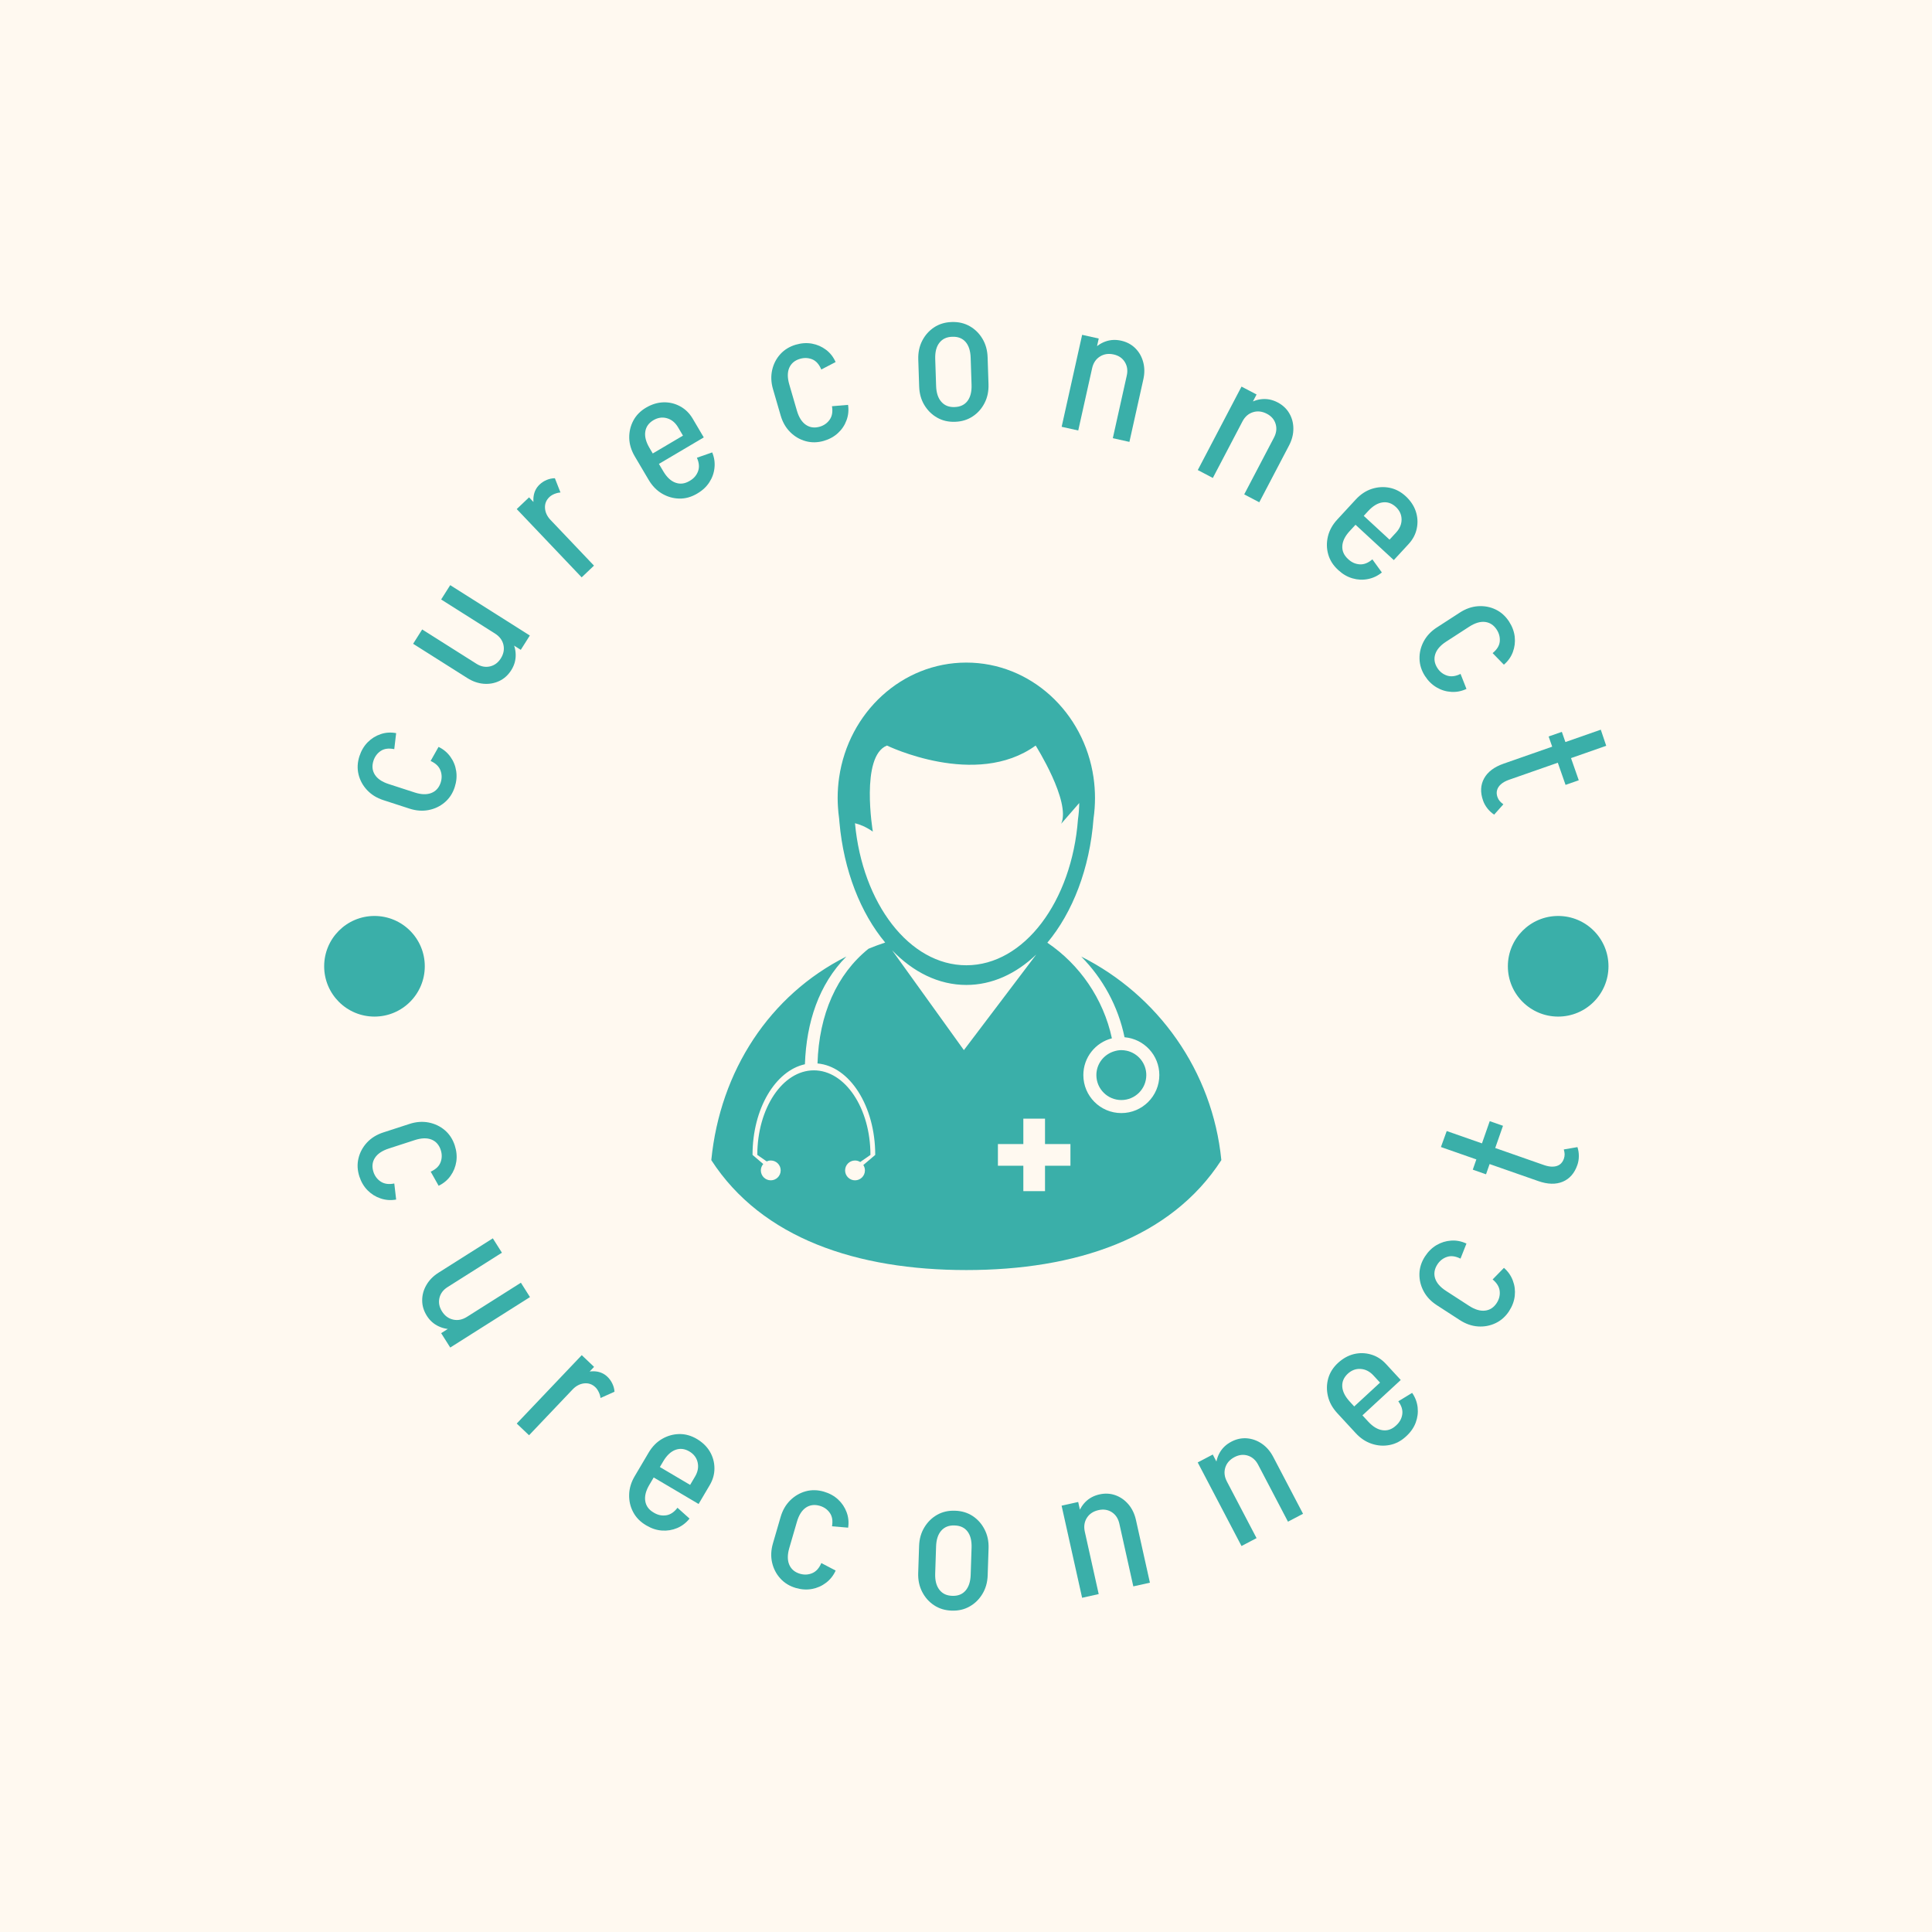 <svg xmlns="http://www.w3.org/2000/svg" version="1.1" xmlns:xlink="http://www.w3.org/1999/xlink" xmlns:svgjs="http://svgjs.dev/svgjs" width="1500" height="1500" viewBox="0 0 1500 1500"><rect width="1500" height="1500" fill="#fff9f0"></rect><g transform="matrix(0.667,0,0,0.667,250,250)"><svg viewBox="0 0 280 280" data-background-color="#fff9f0" preserveAspectRatio="xMidYMid meet" height="1500" width="1500" xmlns="http://www.w3.org/2000/svg" xmlns:xlink="http://www.w3.org/1999/xlink"><g id="tight-bounds" transform="matrix(1,0,0,1,0,0)"><svg viewBox="0 0 280 280" height="280" width="280"><g><svg viewBox="0 0 280 280" height="280" width="280"><g><svg viewBox="0 0 280 280" height="280" width="280"><g id="textblocktransform"><svg viewBox="0 0 280 280" height="280" width="280" id="textblock"><g><svg viewBox="0 0 280 280" height="280" width="280"><g transform="matrix(1,0,0,1,84.588,74.003)"><svg viewBox="0 0 110.824 131.993" height="131.993" width="110.824"><g id="icon-0"><svg xmlns="http://www.w3.org/2000/svg" xmlns:xlink="http://www.w3.org/1999/xlink" version="1.1" x="0" y="0" viewBox="0 0 99.999 119.1" enable-background="new 0 0 100 119.1" xml:space="preserve" width="110.824" height="131.993" class="icon-xg-0" data-fill-palette-color="accent" id="xg-0"><path fill="#3aafa9" d="M72.527 57.638c4.218 4.265 7.231 9.719 8.493 15.818 3.819 0.318 6.821 3.516 6.821 7.416 0 4.114-3.336 7.45-7.448 7.45-4.115 0-7.45-3.336-7.45-7.45 0-3.473 2.381-6.381 5.597-7.204-1.654-7.727-6.304-14.458-12.657-18.747 4.947-5.918 8.32-14.542 9.055-24.328 0.19-1.317 0.29-2.666 0.29-4.039 0-1.374-0.1-2.722-0.29-4.04C73.088 9.766 62.626 0 50 0 37.368 0 26.906 9.771 25.062 22.524c-0.19 1.314-0.289 2.659-0.289 4.03 0 0.556 0.021 1.107 0.053 1.655 0.047 0.801 0.124 1.594 0.236 2.374 0.018 0.238 0.038 0.476 0.059 0.712 0.838 9.477 4.156 17.816 8.97 23.591-1.107 0.369-2.198 0.773-3.268 1.216-6.216 5.013-9.712 12.852-10.001 22.493 6.311 0.552 11.318 8.354 11.318 17.929l-2.334 1.983c0.197 0.305 0.314 0.666 0.314 1.058 0 1.074-0.871 1.943-1.945 1.943-1.072 0-1.943-0.869-1.943-1.943s0.871-1.944 1.943-1.944c0.375 0 0.723 0.111 1.021 0.297l2.005-1.394c0-9.156-4.966-16.579-11.092-16.579-6.124 0-11.089 7.423-11.089 16.579l1.836 1.273c0.244-0.111 0.516-0.177 0.803-0.177 1.074 0 1.945 0.869 1.945 1.942 0 1.075-0.871 1.944-1.945 1.944s-1.945-0.869-1.945-1.944c0-0.48 0.182-0.914 0.471-1.253l-2.102-1.788c0-9.037 4.462-16.494 10.27-17.77 0.292-8.227 2.717-15.653 8.125-21.121C11.451 65.18 1.73 80.038 0 97.546 9.945 112.917 28.611 119.1 50 119.1c21.386 0 40.054-6.183 49.999-21.554C98.269 80.04 87.551 65.186 72.527 57.638zM34.439 16.266c0 0 17.433 8.478 29.156 0 0 0 6.958 11.008 5.005 15.334l3.54-4.067c-0.015 1.081-0.097 2.144-0.248 3.184C70.684 46.816 61.344 59.344 50 59.344c-11.16 0-20.381-12.125-21.828-27.848 0.982 0.247 2.187 0.724 3.499 1.64C31.67 33.136 29.178 18.342 34.439 16.266zM49.523 75.981L35.452 56.404c4.104 4.275 9.123 6.798 14.548 6.798 5.062 0 9.77-2.197 13.711-5.963L49.523 75.981zM70.413 98.647h-4.986v4.985h-4.249v-4.985h-4.984v-4.248h4.984v-4.986h4.249v4.986h4.986V98.647z" data-fill-palette-color="accent"></path><path fill="#3aafa9" d="M80.393 85.767c2.703 0 4.893-2.19 4.893-4.896 0-2.341-1.647-4.29-3.844-4.772-0.341-0.073-0.689-0.118-1.049-0.118-0.501 0-0.973 0.097-1.427 0.235-2.002 0.613-3.469 2.453-3.469 4.655C75.498 83.576 77.69 85.767 80.393 85.767z" data-fill-palette-color="accent"></path></svg></g></svg></g><g id="text-0"><path d="M20.182 102.242l-1.138 3.504-5.746-1.866 1.137-3.504zM14.474 100.388l-1.137 3.505c-1.437-0.466-2.619-1.197-3.548-2.193-0.929-0.995-1.546-2.133-1.854-3.413-0.307-1.28-0.24-2.6 0.202-3.959v0l3.048 0.99c-0.366 1.126-0.268 2.138 0.291 3.035 0.562 0.891 1.561 1.569 2.998 2.035zM16.112 89.331l-0.412 3.482c-1.2-0.247-2.179-0.117-2.938 0.388-0.76 0.512-1.289 1.227-1.587 2.146v0l-3.048-0.99c0.391-1.204 0.988-2.215 1.79-3.035 0.809-0.818 1.748-1.407 2.817-1.768 1.071-0.368 2.197-0.442 3.378-0.223zM19.006 105.733v0l1.137-3.504c1.417 0.46 2.621 0.497 3.613 0.11 0.993-0.393 1.673-1.152 2.038-2.278v0l3.048 0.99c-0.441 1.359-1.165 2.465-2.172 3.318-1 0.856-2.169 1.413-3.505 1.674-1.336 0.26-2.723 0.157-4.159-0.31zM23.601 95.379v0l1.723-3.057c1.058 0.508 1.919 1.228 2.582 2.158 0.666 0.924 1.082 1.954 1.251 3.089 0.175 1.137 0.066 2.307-0.324 3.511v0l-3.048-0.99c0.298-0.919 0.281-1.812-0.054-2.678-0.329-0.858-1.039-1.536-2.13-2.033z" fill="#3aafa9" data-fill-palette-color="primary"></path><path d="M25.888 60.292l1.969-3.114 17.303 10.944-1.969 3.113zM19.8 69.918l1.969-3.114 11.791 7.458-1.969 3.114zM31.591 77.376l1.969-3.114c0.955 0.604 1.928 0.796 2.919 0.578 0.989-0.228 1.779-0.807 2.368-1.739v0l2.281 2.542c-0.68 1.075-1.548 1.863-2.605 2.362-1.047 0.497-2.18 0.698-3.4 0.602-1.216-0.101-2.394-0.512-3.532-1.231zM37.576 67.684l0.867-1.372c1.162 0.735 2.056 1.631 2.684 2.688 0.631 1.051 0.951 2.163 0.958 3.335 0.013 1.176-0.306 2.278-0.957 3.308v0l-2.281-2.542c0.607-0.96 0.8-1.946 0.577-2.956-0.232-1.008-0.848-1.829-1.848-2.461z" fill="#3aafa9" data-fill-palette-color="primary"></path><path d="M59.098 52.937l-2.678 2.546-14.108-14.836 2.678-2.546zM49.66 43.012l-1.206 1.146c-0.952-1.001-1.64-2.055-2.064-3.163-0.42-1.113-0.554-2.168-0.404-3.165 0.15-0.997 0.578-1.831 1.283-2.502v0l2.133 2.718c-0.685 0.652-1.001 1.445-0.948 2.38 0.058 0.94 0.46 1.802 1.206 2.586zM50.602 33.947l1.215 3.098c-0.424 0.028-0.858 0.13-1.3 0.307-0.447 0.181-0.819 0.413-1.115 0.694v0l-2.133-2.718c0.454-0.431 0.972-0.77 1.555-1.014 0.588-0.24 1.181-0.363 1.778-0.367z" fill="#3aafa9" data-fill-palette-color="primary"></path><path d="M82.953 25.077l-11.907 7.033-1.339-2.267 11.907-7.033zM81.607 37.228l-0.175 0.104-1.63-2.76 0.176-0.104zM74.158 32.442l-3.173 1.873-3.031-5.132 3.172-1.873zM81.614 22.81l-3.181 1.879-1.069-1.81 3.181-1.879zM80.545 21v0l-3.181 1.879c-0.606-1.025-1.408-1.681-2.407-1.969-0.999-0.287-1.988-0.142-2.967 0.437v0l-1.609-2.724c1.254-0.741 2.521-1.13 3.803-1.168 1.282-0.038 2.485 0.247 3.61 0.855 1.131 0.604 2.048 1.501 2.751 2.69zM81.46 29.492v0l3.323-1.157c0.451 1.085 0.617 2.196 0.498 3.333-0.113 1.133-0.482 2.181-1.107 3.143-0.622 0.968-1.477 1.773-2.567 2.417v0l-1.629-2.76c0.838-0.495 1.415-1.176 1.733-2.042 0.321-0.861 0.237-1.839-0.251-2.934zM71.147 27.345l-3.172 1.874c-0.782-1.324-1.188-2.661-1.219-4.01-0.025-1.353 0.269-2.609 0.88-3.768 0.617-1.163 1.544-2.109 2.78-2.839v0l1.609 2.724c-1.025 0.606-1.618 1.434-1.779 2.486-0.167 1.055 0.133 2.233 0.901 3.533zM70.985 34.315v0l3.173-1.873c0.758 1.283 1.639 2.106 2.643 2.468 0.999 0.366 2.011 0.247 3.036-0.358v0l1.63 2.759c-1.236 0.73-2.514 1.082-3.834 1.055-1.31-0.024-2.555-0.379-3.735-1.065-1.174-0.69-2.145-1.685-2.913-2.986z" fill="#3aafa9" data-fill-palette-color="primary"></path><path d="M103.209 19.329l-3.538 1.029-1.687-5.801 3.537-1.029zM101.533 13.567l-3.538 1.029c-0.422-1.45-0.482-2.839-0.181-4.167 0.301-1.328 0.895-2.478 1.781-3.452 0.886-0.973 2.015-1.66 3.387-2.059v0l0.895 3.078c-1.137 0.331-1.919 0.98-2.346 1.947-0.421 0.966-0.42 2.174 0.002 3.624zM111.598 8.704l-3.112 1.618c-0.471-1.131-1.128-1.868-1.972-2.212-0.85-0.341-1.739-0.376-2.667-0.106v0l-0.895-3.077c1.215-0.354 2.387-0.429 3.516-0.226 1.131 0.21 2.146 0.655 3.046 1.336 0.906 0.679 1.601 1.568 2.084 2.667zM99.66 20.319v0l3.538-1.029c0.416 1.431 1.063 2.447 1.939 3.05 0.883 0.6 1.893 0.735 3.03 0.404v0l0.895 3.077c-1.372 0.399-2.694 0.422-3.965 0.07-1.27-0.346-2.388-0.999-3.355-1.958-0.966-0.959-1.66-2.164-2.082-3.614zM110.807 18.299v0l3.496-0.295c0.175 1.161 0.064 2.277-0.333 3.35-0.39 1.07-1.007 1.994-1.851 2.77-0.842 0.784-1.871 1.352-3.086 1.706v0l-0.895-3.077c0.928-0.27 1.656-0.786 2.185-1.55 0.524-0.755 0.686-1.723 0.484-2.904z" fill="#3aafa9" data-fill-palette-color="primary"></path><path d="M144.821 13.57l-3.683 0.121-0.196-5.957 3.683-0.121zM133.437 13.945l-3.682 0.121-0.197-5.957 3.683-0.122zM137.066 3.205l-0.245 0.008-0.105-3.203 0.244-0.008zM137.674 21.678l-0.245 0.008-0.105-3.203 0.245-0.008zM133.242 8.028l-3.682 0.122c-0.05-1.51 0.236-2.87 0.856-4.083 0.627-1.212 1.487-2.18 2.58-2.903 1.099-0.724 2.367-1.109 3.801-1.157v0l0.106 3.203c-1.19 0.039-2.108 0.474-2.755 1.306-0.653 0.832-0.955 2.002-0.906 3.512zM144.626 7.653v0l-3.683 0.122c-0.05-1.51-0.418-2.658-1.103-3.446-0.693-0.787-1.645-1.161-2.856-1.121v0l-0.105-3.203c1.428-0.047 2.714 0.254 3.859 0.904 1.145 0.65 2.066 1.559 2.765 2.727 0.699 1.168 1.073 2.507 1.123 4.017zM129.753 14.025v0l3.683-0.121c0.049 1.489 0.427 2.634 1.134 3.434 0.7 0.801 1.646 1.181 2.835 1.143v0l0.106 3.203c-1.435 0.047-2.725-0.257-3.87-0.915-1.138-0.65-2.06-1.559-2.765-2.727-0.699-1.162-1.073-2.501-1.123-4.017zM141.137 13.65l3.682-0.121c0.05 1.516-0.235 2.877-0.856 4.082-0.62 1.212-1.48 2.18-2.58 2.903-1.099 0.731-2.363 1.119-3.791 1.167v0l-0.105-3.203c1.21-0.04 2.135-0.482 2.775-1.327 0.633-0.845 0.924-2.011 0.875-3.501z" fill="#3aafa9" data-fill-palette-color="primary"></path><path d="M164.319 23.573l-3.606-0.803 4.452-19.984 3.606 0.804zM175.436 26.05l-3.606-0.804 3.032-13.607 3.606 0.803zM178.468 12.442l-3.606-0.803c0.247-1.109 0.106-2.088-0.423-2.939-0.527-0.856-1.332-1.405-2.414-1.646v0l1.618-2.996c1.215 0.271 2.237 0.816 3.066 1.635 0.828 0.819 1.401 1.818 1.717 2.996 0.323 1.18 0.337 2.431 0.042 3.753zM167.333 10.045l-1.584-0.353c0.3-1.348 0.845-2.495 1.634-3.442 0.796-0.945 1.736-1.614 2.821-2.006 1.084-0.393 2.231-0.455 3.439-0.186v0l-1.618 2.996c-1.136-0.253-2.139-0.1-3.009 0.459-0.869 0.552-1.43 1.396-1.683 2.532z" fill="#3aafa9" data-fill-palette-color="primary"></path><path d="M193.564 33.885l-3.272-1.715 9.502-18.134 3.273 1.714zM203.653 39.171l-3.273-1.714 6.471-12.349 3.273 1.715zM210.124 26.823l-3.273-1.715c0.527-1.006 0.646-1.989 0.358-2.947-0.286-0.964-0.92-1.704-1.903-2.218v0l2.343-2.471c1.103 0.578 1.948 1.37 2.534 2.376 0.587 1.006 0.879 2.12 0.877 3.34 0.004 1.224-0.308 2.435-0.936 3.635zM199.997 21.608l-1.437-0.753c0.641-1.223 1.466-2.189 2.474-2.897 1.015-0.705 2.097-1.106 3.246-1.203 1.149-0.097 2.272 0.142 3.369 0.717v0l-2.343 2.471c-1.031-0.54-2.039-0.654-3.025-0.341-0.983 0.307-1.744 0.976-2.284 2.006z" fill="#3aafa9" data-fill-palette-color="primary"></path><path d="M232.884 51.732l-10.162-9.38 1.786-1.935 10.162 9.38zM220.86 53.939l-0.15-0.139 2.173-2.354 0.15 0.138zM223.3 45.427l-2.707-2.499 4.043-4.38 2.707 2.5zM234.67 49.797l-2.715-2.506 1.426-1.545 2.715 2.506zM236.096 48.252v0l-2.715-2.506c0.808-0.875 1.205-1.832 1.192-2.871-0.013-1.04-0.436-1.945-1.271-2.716v0l2.146-2.324c1.07 0.988 1.807 2.09 2.212 3.306 0.405 1.216 0.478 2.451 0.221 3.703-0.253 1.257-0.848 2.393-1.785 3.408zM228.226 51.572v0l2.064 2.849c-0.909 0.744-1.925 1.223-3.048 1.437-1.118 0.218-2.228 0.166-3.329-0.156-1.106-0.317-2.123-0.905-3.053-1.763v0l2.173-2.355c0.715 0.66 1.533 1.017 2.456 1.072 0.917 0.06 1.83-0.302 2.737-1.084zM227.315 41.078l-2.707-2.5c1.043-1.13 2.206-1.903 3.49-2.32 1.288-0.413 2.576-0.493 3.861-0.241 1.291 0.257 2.464 0.872 3.519 1.845v0l-2.146 2.325c-0.875-0.808-1.839-1.137-2.892-0.989-1.058 0.143-2.1 0.77-3.125 1.88zM220.593 42.928v0l2.707 2.499c-1.011 1.095-1.545 2.176-1.604 3.242-0.063 1.062 0.342 1.997 1.217 2.804v0l-2.173 2.355c-1.055-0.974-1.759-2.096-2.114-3.368-0.354-1.262-0.372-2.556-0.054-3.883 0.323-1.323 0.996-2.539 2.021-3.649z" fill="#3aafa9" data-fill-palette-color="primary"></path><path d="M244.212 69.481l-2.003-3.092 5.071-3.285 2.003 3.092zM249.249 66.218l-2.003-3.092c1.268-0.821 2.581-1.279 3.938-1.372 1.358-0.093 2.631 0.144 3.818 0.712 1.187 0.569 2.169 1.452 2.946 2.652v0l-2.689 1.742c-0.644-0.994-1.49-1.556-2.54-1.686-1.046-0.125-2.203 0.223-3.47 1.044zM256.801 74.459l-2.444-2.515c0.948-0.776 1.465-1.618 1.55-2.525 0.082-0.912-0.14-1.774-0.665-2.584v0l2.69-1.743c0.688 1.062 1.097 2.163 1.227 3.303 0.125 1.143-0.01 2.244-0.402 3.301-0.39 1.063-1.041 1.984-1.956 2.763zM242.243 66.366v0l2.003 3.093c-1.251 0.81-2.038 1.722-2.362 2.734-0.321 1.019-0.16 2.025 0.484 3.019v0l-2.69 1.742c-0.777-1.199-1.179-2.459-1.207-3.778-0.034-1.316 0.27-2.574 0.91-3.776 0.64-1.201 1.595-2.213 2.862-3.034zM247.384 76.461v0l1.288 3.264c-1.062 0.501-2.163 0.716-3.304 0.644-1.137-0.066-2.199-0.391-3.186-0.976-0.993-0.581-1.833-1.403-2.521-2.464v0l2.69-1.743c0.525 0.811 1.23 1.36 2.113 1.647 0.874 0.285 1.847 0.161 2.92-0.372z" fill="#3aafa9" data-fill-palette-color="primary"></path><path d="M257.921 99.467l-1.22-3.488 21.157-7.397 1.181 3.501zM270.203 100.579l-3.679-10.521 2.871-1.004 3.679 10.521zM256.74 95.966v0l1.219 3.487c-0.745 0.26-1.335 0.582-1.771 0.965-0.438 0.377-0.724 0.805-0.859 1.285-0.137 0.473-0.112 0.98 0.077 1.519v0l-3.133 0.749c-0.624-1.786-0.547-3.388 0.234-4.806 0.78-1.419 2.191-2.485 4.233-3.199zM256.691 104.794v0l-2.004 2.247c-0.565-0.379-1.055-0.831-1.469-1.357-0.417-0.532-0.732-1.103-0.945-1.713v0l3.133-0.749c0.117 0.334 0.283 0.625 0.5 0.874 0.219 0.255 0.481 0.488 0.785 0.698z" fill="#3aafa9" data-fill-palette-color="primary"></path><path d="M14.438 179.614l-1.141-3.514 5.756-1.869 1.141 3.513zM20.156 177.757l-1.142-3.514c1.437-0.467 2.823-0.57 4.16-0.31 1.338 0.266 2.511 0.826 3.518 1.68 1 0.855 1.722 1.966 2.166 3.331v0l-3.048 0.99c-0.368-1.132-1.042-1.897-2.022-2.294-0.985-0.388-2.195-0.349-3.632 0.117zM25.343 187.683l-1.725-3.067c1.116-0.506 1.832-1.189 2.146-2.049 0.323-0.856 0.334-1.747 0.033-2.672v0l3.048-0.99c0.393 1.21 0.506 2.383 0.338 3.517-0.174 1.137-0.588 2.165-1.241 3.086-0.65 0.927-1.517 1.652-2.599 2.175zM13.336 176.088v0l1.141 3.514c-1.417 0.46-2.413 1.138-2.988 2.032-0.573 0.901-0.675 1.918-0.307 3.051v0l-3.058 0.994c-0.444-1.365-0.509-2.689-0.196-3.972 0.307-1.28 0.923-2.421 1.85-3.423 0.929-0.996 2.114-1.728 3.558-2.196zM15.707 187.186v0l0.405 3.495c-1.157 0.204-2.277 0.125-3.361-0.239-1.082-0.357-2.027-0.944-2.836-1.761-0.809-0.817-1.41-1.831-1.804-3.041v0l3.058-0.993c0.301 0.925 0.836 1.638 1.607 2.139 0.779 0.505 1.756 0.639 2.931 0.4z" fill="#3aafa9" data-fill-palette-color="primary"></path><path d="M43.217 208.747l1.976 3.123-17.328 10.961-1.975-3.122zM37.117 199.104l1.975 3.123-11.807 7.469-1.976-3.122zM25.309 206.574l1.976 3.122c-0.96 0.607-1.551 1.404-1.773 2.39-0.218 0.991-0.031 1.956 0.562 2.893v0l-3.288 0.969c-0.68-1.075-1.02-2.197-1.018-3.366-0.004-1.165 0.3-2.275 0.912-3.33 0.609-1.061 1.485-1.954 2.629-2.678zM31.513 216.151l0.868 1.372c-1.167 0.738-2.363 1.165-3.587 1.279-1.22 0.12-2.364-0.071-3.43-0.572-1.068-0.492-1.927-1.252-2.578-2.282v0l3.288-0.969c0.607 0.96 1.413 1.553 2.418 1.78 1.008 0.232 2.015 0.029 3.021-0.608z" fill="#3aafa9" data-fill-palette-color="primary"></path><path d="M44.988 241.892l-2.677-2.546 14.128-14.859 2.678 2.546zM54.44 231.952l-1.206-1.147c0.952-1.001 1.97-1.741 3.056-2.221 1.09-0.475 2.139-0.665 3.147-0.57 1.004 0.1 1.86 0.487 2.571 1.163v0l-2.614 2.275c-0.685-0.652-1.496-0.93-2.432-0.834-0.936 0.105-1.776 0.55-2.522 1.334zM63.555 232.437l-3.041 1.362c-0.044-0.418-0.17-0.843-0.378-1.276-0.204-0.438-0.451-0.795-0.742-1.071v0l2.614-2.275c0.449 0.427 0.81 0.93 1.085 1.51 0.274 0.571 0.429 1.154 0.462 1.75z" fill="#3aafa9" data-fill-palette-color="primary"></path><path d="M81.829 256.823l-11.916-7.039 1.339-2.267 11.916 7.039zM70.524 261.513l-0.176-0.104 1.635-2.768 0.176 0.104zM71.124 252.669l-3.181-1.879 3.037-5.14 3.181 1.879zM83.168 254.556l-3.181-1.879 1.074-1.819 3.181 1.878zM84.242 252.737v0l-3.181-1.879c0.606-1.025 0.792-2.049 0.558-3.073-0.231-1.014-0.836-1.809-1.814-2.387v0l1.609-2.724c1.26 0.744 2.215 1.668 2.867 2.772 0.648 1.11 0.978 2.304 0.989 3.583 0.017 1.282-0.326 2.518-1.028 3.708zM77.241 257.645v0l2.618 2.352c-0.732 0.919-1.622 1.602-2.67 2.051-1.053 0.445-2.153 0.629-3.301 0.551-1.148-0.077-2.269-0.439-3.364-1.086v0l1.635-2.768c0.838 0.495 1.711 0.675 2.62 0.54 0.919-0.137 1.739-0.684 2.462-1.639zM74.14 247.564l-3.181-1.879c0.782-1.324 1.759-2.323 2.932-2.998 1.167-0.678 2.41-1.03 3.73-1.056 1.316-0.021 2.592 0.334 3.828 1.064v0l-1.609 2.724c-1.025-0.606-2.037-0.725-3.035-0.359-1.008 0.369-1.896 1.203-2.665 2.504zM67.943 250.79v0l3.181 1.879c-0.758 1.283-1.053 2.452-0.886 3.507 0.161 1.051 0.755 1.88 1.78 2.486v0l-1.635 2.768c-1.236-0.73-2.161-1.679-2.775-2.848-0.617-1.163-0.907-2.424-0.869-3.786 0.031-1.364 0.433-2.7 1.204-4.006z" fill="#3aafa9" data-fill-palette-color="primary"></path><path d="M101.517 266.451l-3.547-1.032 1.69-5.811 3.548 1.032zM103.197 260.679l-3.548-1.032c0.422-1.45 1.116-2.655 2.082-3.614 0.973-0.957 2.095-1.612 3.367-1.965 1.27-0.346 2.594-0.319 3.973 0.082v0l-0.895 3.078c-1.143-0.333-2.155-0.205-3.034 0.382-0.875 0.596-1.523 1.619-1.945 3.069zM114.322 261.97l-3.507-0.297c0.21-1.207 0.047-2.183-0.487-2.927-0.526-0.748-1.257-1.258-2.191-1.53v0l0.895-3.077c1.222 0.355 2.255 0.922 3.098 1.699 0.842 0.783 1.46 1.704 1.854 2.76 0.401 1.059 0.513 2.183 0.338 3.372zM97.981 265.38v0l3.548 1.032c-0.416 1.431-0.416 2.635 0.001 3.614 0.423 0.981 1.207 1.637 2.35 1.97v0l-0.898 3.087c-1.379-0.401-2.51-1.091-3.394-2.072-0.886-0.973-1.483-2.125-1.791-3.454-0.301-1.328-0.24-2.72 0.184-4.177zM108.492 269.66v0l3.119 1.63c-0.482 1.072-1.178 1.953-2.088 2.645-0.903 0.694-1.921 1.146-3.051 1.355-1.131 0.21-2.307 0.137-3.529-0.219v0l0.898-3.087c0.934 0.272 1.825 0.23 2.672-0.126 0.856-0.36 1.516-1.093 1.979-2.198z" fill="#3aafa9" data-fill-palette-color="primary"></path><path d="M144.638 272.368l-3.692-0.122 0.196-5.967 3.693 0.121zM133.234 271.992l-3.692-0.122 0.196-5.967 3.693 0.122zM137.562 261.494l-0.244-0.008 0.105-3.203 0.245 0.008zM136.953 279.998l-0.245-0.008 0.106-3.213 0.245 0.008zM133.429 266.066l-3.692-0.122c0.05-1.51 0.427-2.849 1.133-4.017 0.699-1.168 1.621-2.081 2.765-2.737 1.145-0.65 2.434-0.951 3.87-0.904v0l-0.106 3.203c-1.19-0.039-2.135 0.335-2.835 1.122-0.707 0.794-1.085 1.945-1.135 3.455zM144.834 266.441v0l-3.693-0.121c0.05-1.51-0.245-2.683-0.885-3.522-0.633-0.831-1.558-1.266-2.775-1.306v0l0.105-3.203c1.435 0.047 2.702 0.433 3.802 1.156 1.099 0.731 1.959 1.702 2.579 2.914 0.627 1.212 0.916 2.573 0.867 4.082zM129.543 271.83v0l3.692 0.121c-0.049 1.489 0.253 2.657 0.906 3.502 0.646 0.845 1.564 1.287 2.755 1.326v0l-0.106 3.214c-1.435-0.047-2.702-0.436-3.801-1.167-1.099-0.724-1.959-1.692-2.58-2.904-0.627-1.212-0.916-2.576-0.866-4.092zM140.947 272.205l3.693 0.122c-0.05 1.516-0.428 2.859-1.134 4.027-0.699 1.168-1.621 2.077-2.765 2.727-1.145 0.657-2.435 0.961-3.87 0.914v0l0.106-3.213c1.217 0.04 2.169-0.34 2.856-1.141 0.694-0.801 1.065-1.946 1.114-3.436z" fill="#3aafa9" data-fill-palette-color="primary"></path><path d="M168.764 276.403l-3.607 0.802-4.456-20.013 3.606-0.803zM179.891 273.925l-3.606 0.803-3.034-13.628 3.606-0.803zM176.857 260.297l-3.606 0.803c-0.247-1.109-0.791-1.94-1.632-2.491-0.846-0.544-1.81-0.695-2.893-0.454v0l0.203-3.412c1.215-0.271 2.372-0.211 3.469 0.179 1.099 0.397 2.045 1.061 2.838 1.992 0.786 0.933 1.327 2.061 1.621 3.383zM165.747 262.854l-1.594 0.355c-0.3-1.348-0.29-2.619 0.029-3.813 0.32-1.193 0.887-2.201 1.701-3.023 0.815-0.816 1.83-1.359 3.045-1.63v0l-0.202 3.412c-1.136 0.253-1.98 0.814-2.532 1.682-0.551 0.875-0.7 1.881-0.447 3.017z" fill="#3aafa9" data-fill-palette-color="primary"></path><path d="M203.063 264.243l-3.272 1.715-9.515-18.163 3.272-1.714zM213.162 258.953l-3.273 1.715-6.479-12.368 3.273-1.714zM206.683 246.586l-3.273 1.714c-0.527-1.007-1.269-1.667-2.224-1.98-0.958-0.304-1.929-0.199-2.911 0.315v0l-0.694-3.347c1.103-0.578 2.235-0.821 3.397-0.731 1.164 0.097 2.251 0.492 3.259 1.185 1.002 0.696 1.818 1.644 2.446 2.844zM196.622 251.948l-1.446 0.758c-0.641-1.224-0.962-2.453-0.965-3.689-0.002-1.236 0.283-2.356 0.854-3.362 0.575-1 1.413-1.789 2.516-2.367v0l0.694 3.347c-1.031 0.54-1.699 1.301-2.007 2.284-0.304 0.989-0.186 1.998 0.354 3.029z" fill="#3aafa9" data-fill-palette-color="primary"></path><path d="M234.395 229.882l-10.17 9.386-1.786-1.934 10.17-9.387zM235.633 242.058l-0.15 0.139-2.18-2.363 0.15-0.138zM227.337 238.938l-2.715 2.506-4.05-4.387 2.715-2.506zM232.609 227.947l-2.715 2.506-1.433-1.553 2.715-2.505zM231.176 226.395v0l-2.715 2.505c-0.808-0.875-1.735-1.348-2.782-1.418-1.037-0.07-1.973 0.28-2.808 1.05v0l-2.146-2.325c1.075-0.992 2.235-1.642 3.48-1.948 1.25-0.301 2.488-0.274 3.716 0.084 1.233 0.353 2.318 1.037 3.255 2.052zM233.863 234.512v0l3.005-1.83c0.669 0.966 1.068 2.015 1.196 3.147 0.123 1.136-0.018 2.243-0.422 3.32-0.404 1.077-1.074 2.047-2.009 2.909v0l-2.18-2.362c0.715-0.66 1.139-1.445 1.271-2.354 0.133-0.919-0.154-1.862-0.861-2.83zM223.315 234.581l-2.715 2.506c-1.043-1.13-1.719-2.354-2.027-3.671-0.313-1.313-0.293-2.605 0.061-3.876 0.359-1.266 1.066-2.386 2.121-3.36v0l2.146 2.324c-0.875 0.808-1.281 1.742-1.217 2.805 0.063 1.071 0.607 2.162 1.631 3.272zM224.622 241.444v0l2.715-2.506c1.011 1.095 2.045 1.714 3.103 1.858 1.053 0.148 2.018-0.182 2.893-0.989v0l2.18 2.362c-1.055 0.974-2.23 1.586-3.526 1.838-1.291 0.256-2.583 0.171-3.875-0.257-1.298-0.423-2.461-1.192-3.49-2.306z" fill="#3aafa9" data-fill-palette-color="primary"></path><path d="M249.277 213.793l-2.009 3.101-5.079-3.291 2.009-3.101zM244.232 210.524l-2.009 3.101c-1.268-0.821-2.222-1.833-2.862-3.034-0.637-1.207-0.941-2.47-0.913-3.79 0.034-1.316 0.441-2.576 1.222-3.781v0l2.689 1.742c-0.647 0.999-0.816 2.005-0.507 3.016 0.319 1.009 1.112 1.925 2.38 2.746zM248.67 200.241l-1.294 3.272c-1.096-0.548-2.077-0.673-2.943-0.374-0.868 0.289-1.567 0.841-2.096 1.658v0l-2.689-1.743c0.692-1.068 1.531-1.894 2.518-2.479 0.993-0.581 2.052-0.908 3.177-0.981 1.129-0.079 2.238 0.137 3.327 0.647zM247.234 216.871v0l2.009-3.1c1.251 0.81 2.404 1.157 3.462 1.039 1.061-0.123 1.915-0.685 2.562-1.684v0l2.698 1.748c-0.781 1.205-1.767 2.09-2.96 2.654-1.187 0.569-2.462 0.809-3.823 0.721-1.358-0.094-2.674-0.553-3.948-1.378zM254.357 208.036v0l2.458-2.518c0.888 0.77 1.532 1.69 1.933 2.761 0.405 1.065 0.545 2.169 0.42 3.312-0.125 1.143-0.533 2.249-1.225 3.317v0l-2.698-1.748c0.529-0.817 0.745-1.682 0.648-2.596-0.099-0.923-0.611-1.766-1.536-2.528z" fill="#3aafa9" data-fill-palette-color="primary"></path><path d="M265.528 183.187l-1.22 3.487-21.184-7.41 1.258-3.474zM256.61 174.65l-3.687 10.54-2.88-1.008 3.686-10.539zM264.27 186.661v0l1.22-3.487c0.745 0.261 1.407 0.377 1.986 0.348 0.583-0.019 1.077-0.175 1.482-0.465 0.398-0.293 0.69-0.706 0.877-1.24v0l2.927 1.37c-0.625 1.785-1.684 2.99-3.178 3.614-1.494 0.624-3.265 0.577-5.314-0.14zM269.82 179.79v0l2.967-0.508c0.208 0.642 0.309 1.301 0.303 1.977-0.003 0.669-0.113 1.312-0.328 1.928v0l-2.927-1.37c0.117-0.334 0.172-0.668 0.166-1.001-0.015-0.329-0.075-0.671-0.181-1.026z" fill="#3aafa9" data-fill-palette-color="primary"></path><path d="M0.47 139.99c0-6.038 4.894-10.932 10.931-10.932 6.038 0 10.932 4.894 10.932 10.932 0 6.038-4.894 10.932-10.932 10.932-6.038 0-10.932-4.894-10.931-10.932z" fill="#3aafa9" data-fill-palette-color="primary"></path><path d="M257.667 139.99c0-6.038 4.894-10.932 10.932-10.932 6.038 0 10.932 4.894 10.931 10.932 0 6.038-4.894 10.932-10.931 10.932-6.038 0-10.932-4.894-10.932-10.932z" fill="#3aafa9" data-fill-palette-color="primary"></path></g><g id="text-1"></g></svg></g></svg></g></svg></g></svg></g><defs></defs></svg><rect width="280" height="280" fill="none" stroke="none" visibility="hidden"></rect></g></svg></g></svg>